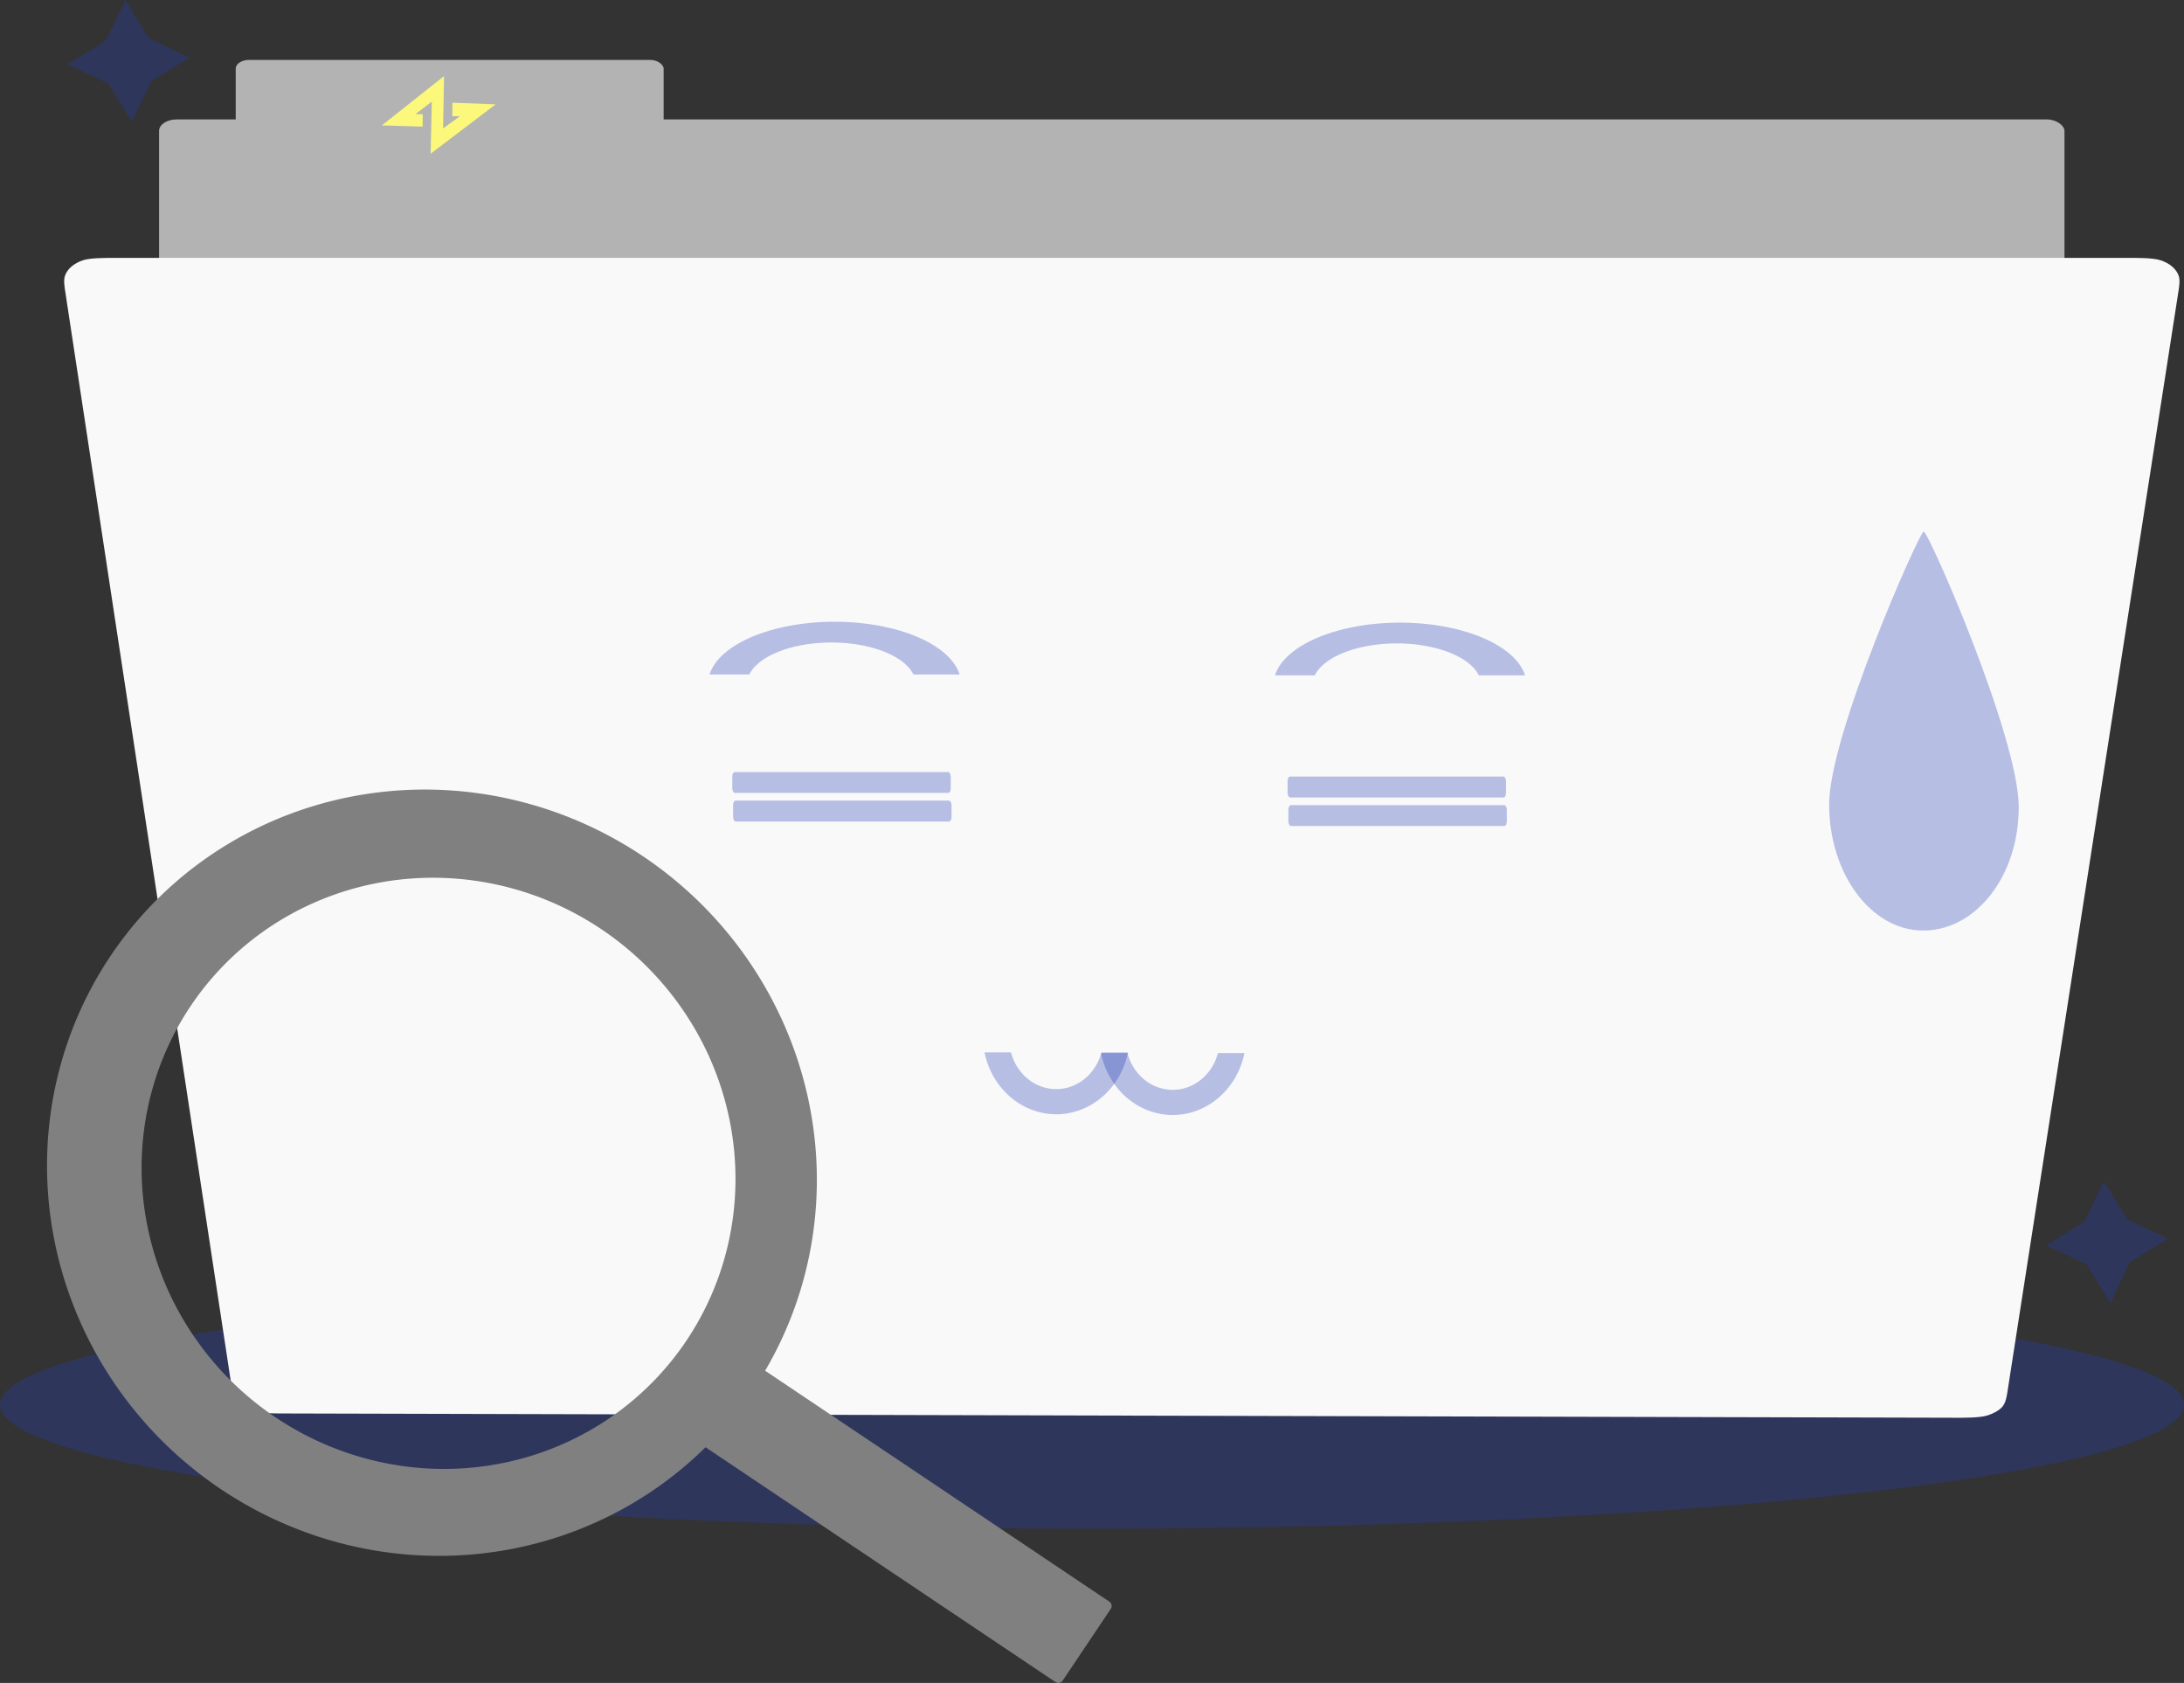 <?xml version="1.0" encoding="UTF-8" standalone="no"?>
<!-- Created with Inkscape (http://www.inkscape.org/) -->

<svg
   width="108.815mm"
   height="83.827mm"
   viewBox="0 0 108.815 83.827"
   version="1.1"
   id="svg1"
   inkscape:version="1.3 (0e150ed6c4, 2023-07-21)"
   sodipodi:docname="drawing-1.svg"
   xml:space="preserve"
   xmlns:inkscape="http://www.inkscape.org/namespaces/inkscape"
   xmlns:sodipodi="http://sodipodi.sourceforge.net/DTD/sodipodi-0.dtd"
   xmlns="http://www.w3.org/2000/svg"
   xmlns:svg="http://www.w3.org/2000/svg"><rect x="0" y="0" width="108.815" height="83.827" fill="#333333" stroke="none"/><sodipodi:namedview
     id="namedview1"
     pagecolor="#ffffff"
     bordercolor="#000000"
     borderopacity="0.25"
     inkscape:showpageshadow="2"
     inkscape:pageopacity="0.0"
     inkscape:pagecheckerboard="0"
     inkscape:deskcolor="#d1d1d1"
     inkscape:document-units="mm"
     inkscape:zoom="0.66"
     inkscape:cx="325"
     inkscape:cy="249.24242"
     inkscape:window-width="1366"
     inkscape:window-height="705"
     inkscape:window-x="-8"
     inkscape:window-y="-8"
     inkscape:window-maximized="1"
     inkscape:current-layer="layer1" /><defs
     id="defs1"><inkscape:path-effect
       effect="perspective-envelope"
       up_left_point="49.065,48.284"
       up_right_point="162.855,47.722"
       down_left_point="37.765,191.45"
       down_right_point="174.458,191.45"
       id="path-effect6-6"
       is_visible="true"
       lpeversion="1"
       deform_type="perspective"
       horizontal_mirror="false"
       vertical_mirror="false"
       overflow_perspective="true" /><inkscape:path-effect
       effect="fillet_chamfer"
       id="path-effect7-2"
       is_visible="true"
       lpeversion="1"
       nodesatellites_param="F,0,0,1,0,1.058,0,1 @ F,0,0,1,0,1.058,0,1 @ F,0,0,1,0,1.058,0,1 @ F,0,0,1,0,1.058,0,1 @ F,0,0,1,0,1.058,0,1 @ F,0,0,1,0,1.058,0,1 @ F,0,0,1,0,1.058,0,1 @ F,0,0,1,0,1.058,0,1"
       radius="4"
       unit="px"
       method="auto"
       mode="F"
       chamfer_steps="1"
       flexible="false"
       use_knot_distance="true"
       apply_no_radius="true"
       apply_with_radius="true"
       only_selected="false"
       hide_knots="false" /></defs><g
     inkscape:label="Layer 1"
     inkscape:groupmode="layer"
     id="layer1"
     transform="translate(-10.586,-6.505)"><ellipse
       style="fill:#233db6;fill-opacity:0.314;stroke-width:0.5;-inkscape-stroke:none;paint-order:fill markers stroke"
       id="path8"
       cx="64.993"
       cy="76.477"
       rx="54.408"
       ry="6.172" /><g
       id="g8"
       transform="matrix(1,0,0,0.654,-22.834,-4.058)"
       style="fill:#b3b3b3;stroke-width:1.236"><rect
         style="fill:#b3b3b3;stroke-width:0.618;-inkscape-stroke:none;paint-order:fill markers stroke"
         id="rect7"
         width="94.934"
         height="36.749"
         x="41.346"
         y="25.248"
         ry="0.873" /><rect
         style="fill:#b3b3b3;stroke-width:0.618;-inkscape-stroke:none;paint-order:fill markers stroke"
         id="rect8"
         width="21.32"
         height="5.33"
         x="45.165"
         y="20.717"
         ry="0.658" /></g><path
       style="fill:#f9f9f9;stroke-width:0.896;-inkscape-stroke:none;paint-order:fill markers stroke"
       id="rect1-0"
       width="150.465"
       height="141.482"
       x="33.686"
       y="48.845"
       ry="2.727"
       sodipodi:type="rect"
       inkscape:path-effect="#path-effect6-6;#path-effect7-2"
       d="M 52.178,48.268 159.727,47.738 c 0.584,-0.003 1.567,-0.019 2.068,0.267 0.398,0.227 0.735,0.584 0.959,1.019 0.266,0.516 0.327,1.484 0.374,2.066 l 10.978,135.989 c 0.047,0.583 0.14,1.535 0.042,2.11 -0.149,0.878 -0.579,1.592 -1.176,1.969 -0.487,0.308 -1.476,0.292 -2.061,0.292 H 41.289 c -0.585,0 -1.574,0.015 -2.059,-0.296 -0.587,-0.376 -1.011,-1.082 -1.16,-1.95 -0.099,-0.575 -0.007,-1.527 0.039,-2.11 L 48.799,51.644 c 0.046,-0.583 0.105,-1.55 0.369,-2.067 0.221,-0.432 0.552,-0.789 0.944,-1.019 0.498,-0.293 1.481,-0.287 2.065,-0.29 z"
       transform="matrix(0.774,0,0,-0.402,-15.648,96.314)" /><circle
       style="fill:#f9f9f9;fill-opacity:0.312;stroke-width:0.5;-inkscape-stroke:none;paint-order:fill markers stroke"
       id="path12"
       cx="53.93"
       cy="38.308"
       r="1.649" /><path
       sodipodi:type="star"
       style="fill:#233db6;fill-opacity:0.314;stroke-width:1.092;-inkscape-stroke:none;paint-order:fill markers stroke"
       id="path13"
       inkscape:flatsided="false"
       sodipodi:sides="4"
       sodipodi:cx="91.167519"
       sodipodi:cy="7.9506559"
       sodipodi:r1="6.6255465"
       sodipodi:r2="3.3127737"
       sodipodi:arg1="0.64350111"
       sodipodi:arg2="1.4288993"
       inkscape:rounded="0"
       inkscape:randomized="0"
       d="M 96.468,11.926 91.636,11.23 87.192,13.251 87.888,8.419 85.867,3.975 90.699,4.671 95.143,2.65 94.447,7.482 Z"
       transform="matrix(0.294,0.351,-0.351,0.294,-7.02,-24.799)" /><path
       sodipodi:type="star"
       style="fill:#233db6;fill-opacity:0.314;stroke-width:1.092;-inkscape-stroke:none;paint-order:fill markers stroke"
       id="path13-8"
       inkscape:flatsided="false"
       sodipodi:sides="4"
       sodipodi:cx="91.167519"
       sodipodi:cy="7.9506559"
       sodipodi:r1="6.6255465"
       sodipodi:r2="3.3127737"
       sodipodi:arg1="0.64350111"
       sodipodi:arg2="1.4288993"
       inkscape:rounded="0"
       inkscape:randomized="0"
       d="M 96.468,11.926 91.636,11.23 87.192,13.251 87.888,8.419 85.867,3.975 90.699,4.671 95.143,2.65 94.447,7.482 Z"
       transform="matrix(0.294,0.351,-0.351,0.294,91.557,34.033)" /><path
       style="fill:#fcf87c;fill-opacity:1;stroke-width:0.363"
       d="m 29.611,12.751 3.099,-2.455 -0.048,2.606 0.835,-0.61 -0.376,0.005 0.005,-0.677 2.156,0.083 -3.24,2.458 0.058,-2.596 -0.814,0.625 0.364,0.005 -0.009,0.617 z"
       id="path7" /><g
       id="g1"><g
         id="g14"
         transform="translate(-20.513,-6.58)"
         style="fill:#233db6;fill-opacity:0.314"><g
           id="g13"
           transform="matrix(0.374,0,0,0.698,51.018,-25.428)"
           style="fill:#233db6;fill-opacity:0.314;stroke-width:1.958"><rect
             style="fill:#233db6;fill-opacity:0.314;stroke-width:0.979;-inkscape-stroke:none;paint-order:fill markers stroke"
             id="rect13"
             width="29.104"
             height="1.492"
             x="44.402"
             y="112.31"
             ry="0.333" /><rect
             style="fill:#233db6;fill-opacity:0.314;stroke-width:0.979;-inkscape-stroke:none;paint-order:fill markers stroke"
             id="rect13-3"
             width="29.104"
             height="1.492"
             x="44.294"
             y="110.27"
             ry="0.333" /></g><g
           id="g13-4"
           transform="matrix(0.374,0,0,0.698,78.684,-25.204)"
           style="fill:#233db6;fill-opacity:0.314;stroke-width:1.958"><rect
             style="fill:#233db6;fill-opacity:0.314;stroke-width:0.979;-inkscape-stroke:none;paint-order:fill markers stroke"
             id="rect13-6"
             width="29.104"
             height="1.492"
             x="44.402"
             y="112.31"
             ry="0.333" /><rect
             style="fill:#233db6;fill-opacity:0.314;stroke-width:0.979;-inkscape-stroke:none;paint-order:fill markers stroke"
             id="rect13-3-9"
             width="29.104"
             height="1.492"
             x="44.294"
             y="110.27"
             ry="0.333" /></g></g><g
         id="g15"
         transform="translate(-8.904,47.34)"
         style="fill:#233db6;fill-opacity:0.314"><path
           id="path14"
           style="fill:#233db6;fill-opacity:0.314;stroke-width:0.5;-inkscape-stroke:none;paint-order:fill markers stroke"
           d="m 68.542,11.585 a 3.667,3.911 0 0 0 3.574,3.083 3.667,3.911 0 0 0 3.574,-3.083 h -1.322 a 2.343,2.514 0 0 1 -2.253,1.83 2.343,2.514 0 0 1 -2.253,-1.83 z" /><path
           id="path14-1"
           style="fill:#233db6;fill-opacity:0.314;stroke-width:0.5;-inkscape-stroke:none;paint-order:fill markers stroke"
           d="m 74.345,11.621 a 3.667,3.911 0 0 0 3.574,3.083 3.667,3.911 0 0 0 3.574,-3.083 h -1.322 a 2.343,2.514 0 0 1 -2.253,1.83 2.343,2.514 0 0 1 -2.253,-1.83 z" /></g><g
         id="g16"
         transform="matrix(1.033,0,0,1,-24.562,-10.958)"
         style="fill:#233db6;fill-opacity:0.314;stroke-width:0.984"><path
           id="path15-4-0"
           style="fill:#233db6;fill-opacity:0.314;stroke-width:0.492;-inkscape-stroke:none;paint-order:fill markers stroke"
           d="m 74.277,48.432 a 6.106,3.104 0 0 0 -6.029,2.626 h 1.921 a 4.071,2.069 0 0 1 3.951,-1.592 4.071,2.069 0 0 1 3.96,1.592 h 2.229 a 6.106,3.104 0 0 0 -6.032,-2.626 z" /><path
           id="path15-4-0-4"
           style="fill:#233db6;fill-opacity:0.314;stroke-width:0.492;-inkscape-stroke:none;paint-order:fill markers stroke"
           d="m 101.548,48.477 a 6.106,3.104 0 0 0 -6.029,2.626 h 1.921 a 4.071,2.069 0 0 1 3.951,-1.592 4.071,2.069 0 0 1 3.96,1.592 h 2.229 a 6.106,3.104 0 0 0 -6.032,-2.626 z" /></g></g><g
       id="g18"
       style="fill:#808080;fill-opacity:1"
       transform="translate(-21.247,-11.225)"><g
         id="g19"
         transform="translate(-9.748,-3.829)"
         style="fill:#808080;fill-opacity:1"><path
           id="rect16"
           style="fill:#808080;fill-opacity:1;stroke-width:0.5;-inkscape-stroke:none;paint-order:fill markers stroke"
           d="m 96.853,101.338 c 0.119,0.08 0.151,0.24 0.071,0.359 l -2.397,3.574 c -0.08,0.119 -0.24,0.151 -0.359,0.071 L 76.23,93.31 a 9.932,9.743 33.852 0 0 1.466,-1.677 9.932,9.743 33.852 0 0 1.145,-2.376 z" /><path
           id="path16-1"
           style="fill:#808080;fill-opacity:1;stroke-width:0.5;-inkscape-stroke:none;paint-order:fill markers stroke"
           d="m 74.68,64.975 a 19.315,18.947 37.668 0 1 3.711,26.8 19.315,18.947 37.668 0 1 -26.867,3.195 19.315,18.947 37.668 0 1 -3.711,-26.801 19.315,18.947 37.668 0 1 26.867,-3.194 z m -2.317,3.459 a 14.9,14.616 37.668 0 0 -20.727,2.464 14.9,14.616 37.668 0 0 2.863,20.675 14.9,14.616 37.668 0 0 20.726,-2.464 14.9,14.616 37.668 0 0 -2.862,-20.675 z" /></g></g><path
       id="path31"
       style="fill:#233db6;fill-opacity:0.314;stroke-width:0.5;paint-order:fill markers stroke"
       d="m 111.167,46.706 c 0,3.472 -2.162,6.15 -4.754,6.15 -2.592,0 -4.692,-2.815 -4.692,-6.287 0,-3.472 4.509,-13.586 4.708,-13.586 0.247,2.86e-4 4.738,10.251 4.738,13.723 z"
       sodipodi:nodetypes="sssss" /></g></svg>
